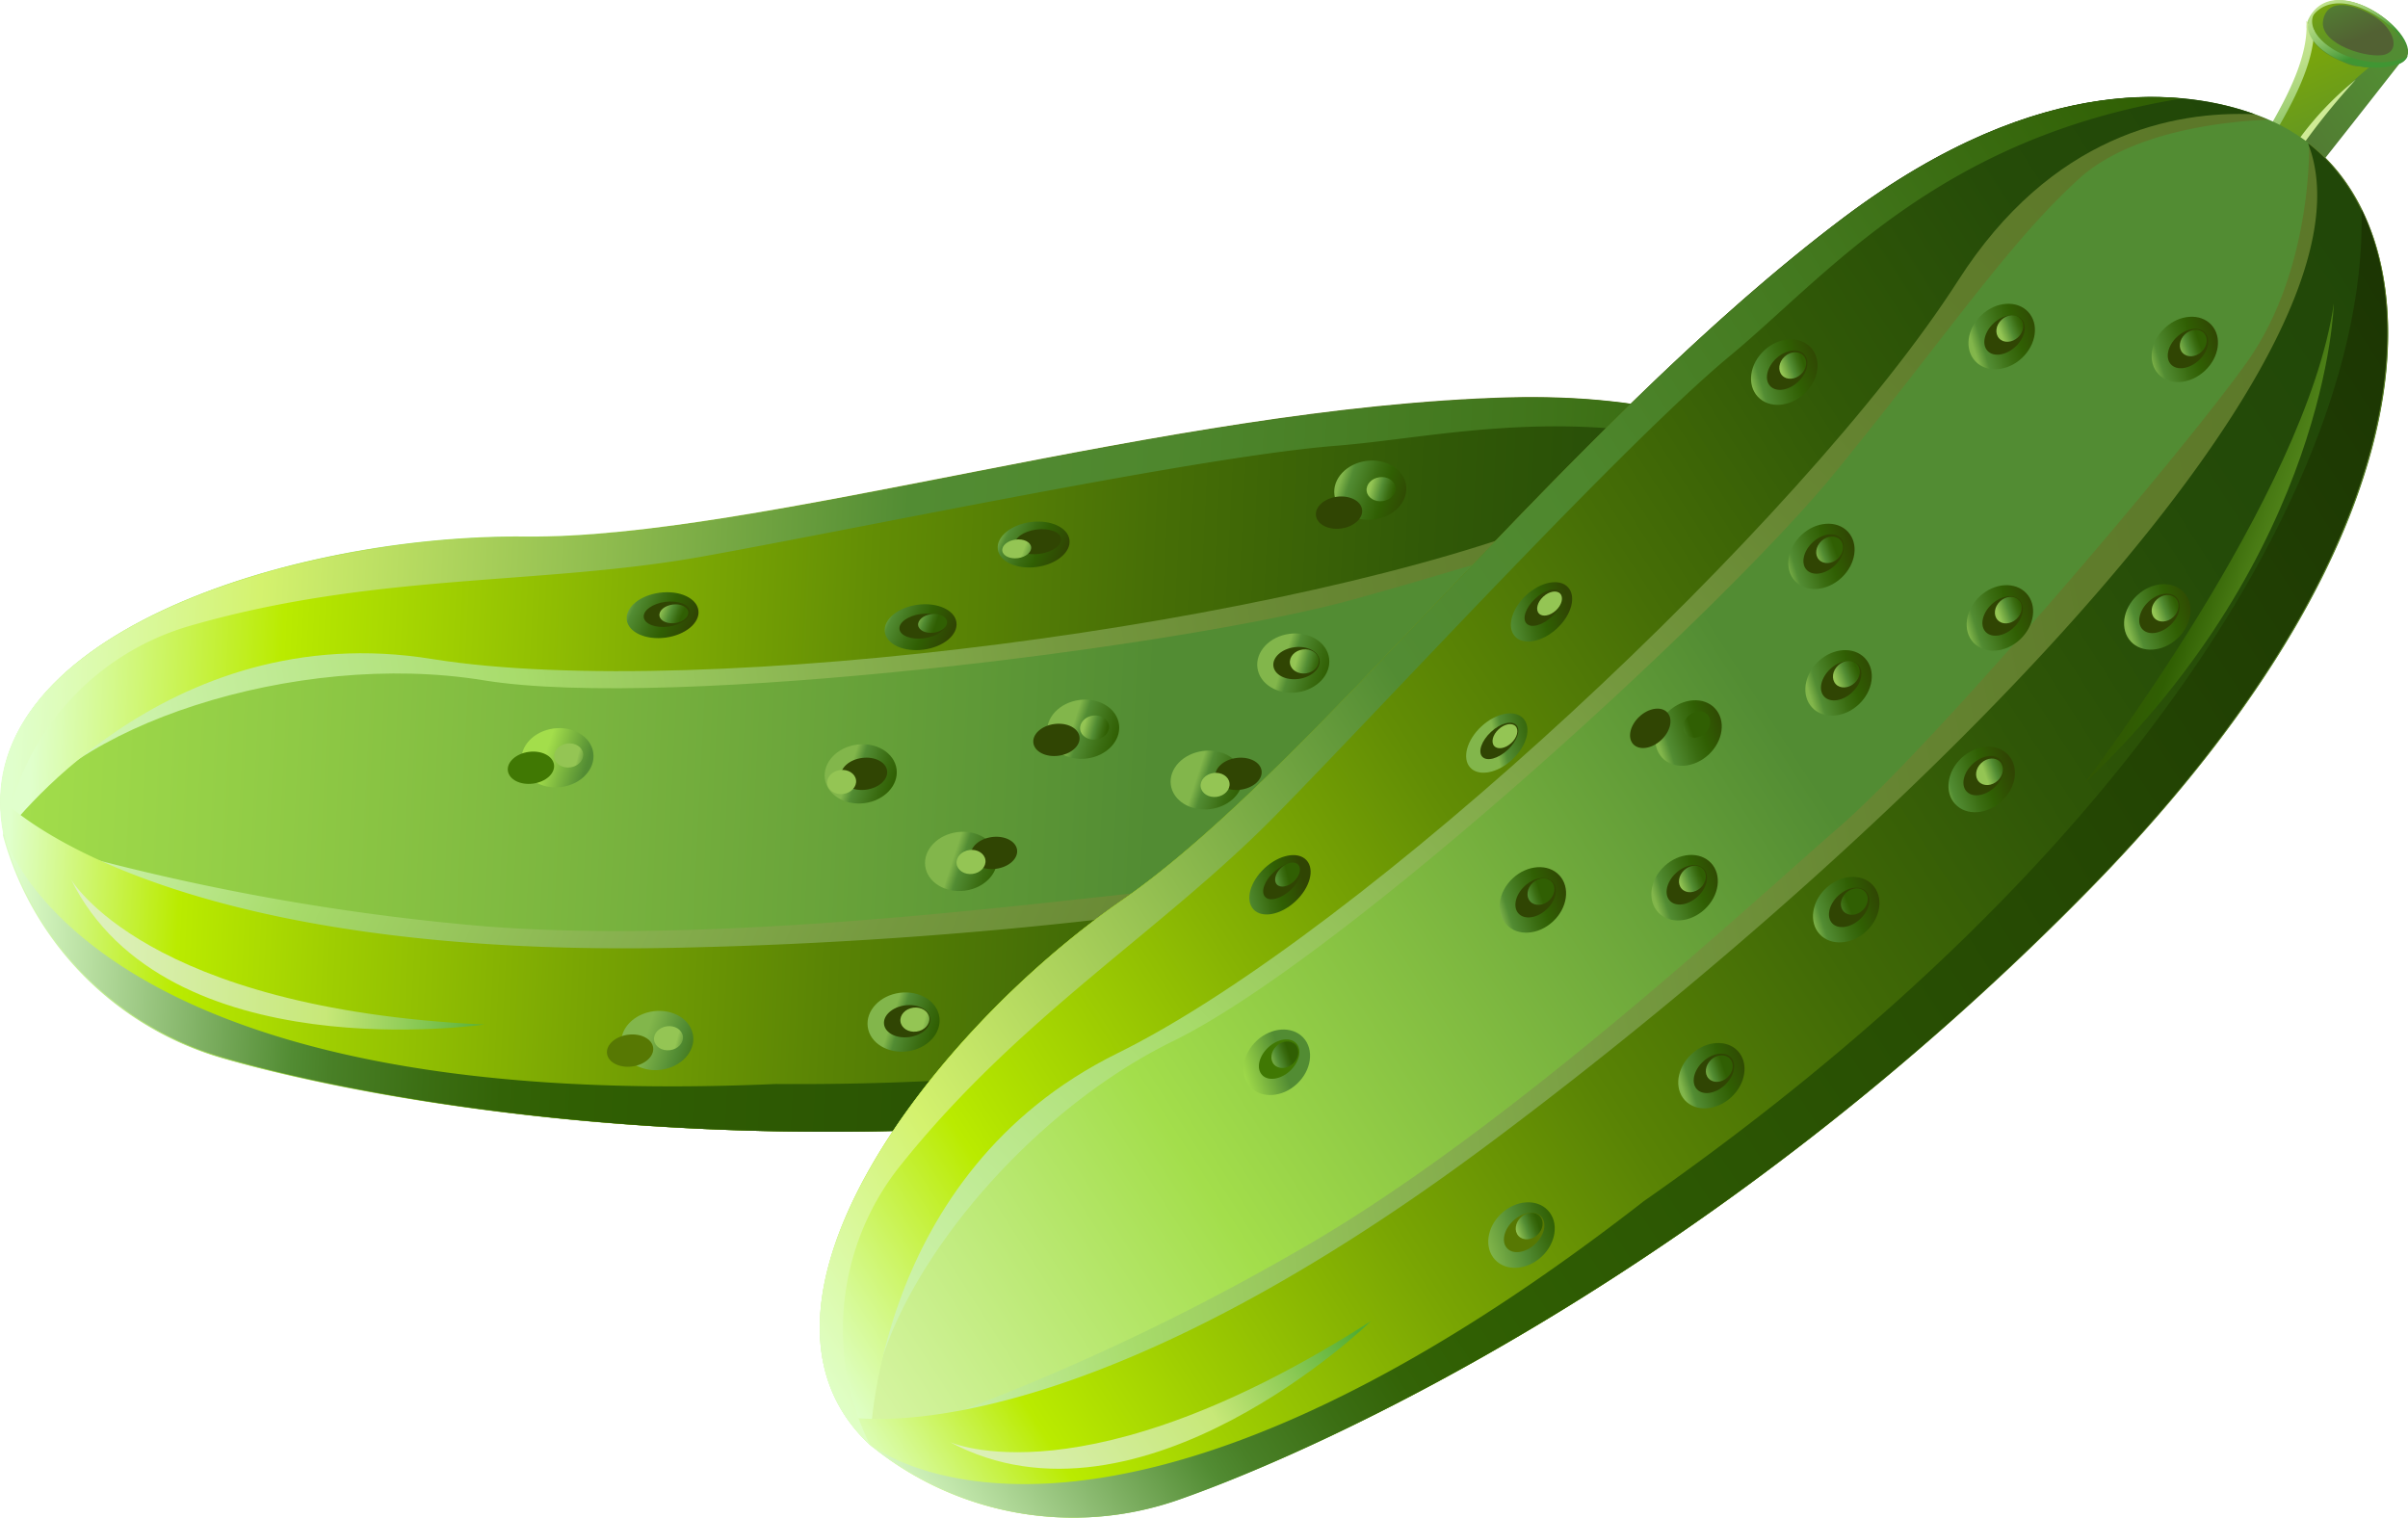 <svg xmlns="http://www.w3.org/2000/svg" xmlns:xlink="http://www.w3.org/1999/xlink" viewBox="0 0 115.89 73.04"><defs><style>.cls-1{fill:url(#linear-gradient);}.cls-2{fill:url(#linear-gradient-2);}.cls-3{fill:url(#linear-gradient-3);}.cls-4{fill:url(#linear-gradient-4);}.cls-5{fill:url(#linear-gradient-5);}.cls-6{fill:url(#linear-gradient-6);}.cls-7{fill:url(#linear-gradient-7);}.cls-8{fill:url(#linear-gradient-8);}.cls-9{fill:url(#linear-gradient-9);}.cls-10{fill:url(#linear-gradient-10);}.cls-11{fill:url(#linear-gradient-11);}.cls-12{fill:url(#linear-gradient-12);}.cls-13{fill:url(#linear-gradient-13);}.cls-14{fill:url(#linear-gradient-14);}.cls-15{fill:url(#linear-gradient-15);}.cls-16{fill:url(#linear-gradient-16);}.cls-17{fill:url(#linear-gradient-17);}.cls-18{fill:url(#linear-gradient-18);}.cls-19{fill:#304503;}.cls-20{fill:url(#linear-gradient-19);}.cls-21{fill:url(#linear-gradient-20);}.cls-22{fill:#407803;}.cls-23{fill:url(#linear-gradient-21);}.cls-24{fill:url(#linear-gradient-22);}.cls-25{fill:url(#linear-gradient-23);}.cls-26{fill:url(#linear-gradient-24);}.cls-27{fill:url(#linear-gradient-25);}.cls-28{fill:url(#linear-gradient-26);}.cls-29{fill:url(#linear-gradient-27);}.cls-30{fill:url(#linear-gradient-28);}.cls-31{fill:url(#linear-gradient-29);}.cls-32{fill:url(#linear-gradient-30);}.cls-33{fill:url(#linear-gradient-31);}.cls-34{fill:url(#linear-gradient-32);}.cls-35{fill:url(#linear-gradient-33);}.cls-36{fill:url(#linear-gradient-34);}.cls-37{fill:url(#linear-gradient-35);}.cls-38{fill:url(#linear-gradient-36);}.cls-39{fill:url(#linear-gradient-37);}.cls-40{fill:url(#linear-gradient-38);}.cls-41{fill:#577803;}.cls-42{fill:url(#linear-gradient-39);}.cls-43{fill:url(#linear-gradient-40);}.cls-44{fill:url(#linear-gradient-41);}.cls-45{fill:url(#linear-gradient-42);}.cls-46{fill:url(#linear-gradient-43);}.cls-47{fill:url(#linear-gradient-44);}.cls-48{fill:url(#linear-gradient-45);}.cls-49{fill:url(#linear-gradient-46);}.cls-50{fill:url(#linear-gradient-47);}.cls-51{fill:url(#linear-gradient-48);}.cls-52{fill:url(#linear-gradient-49);}.cls-53{fill:url(#linear-gradient-50);}.cls-54{fill:url(#linear-gradient-51);}.cls-55{fill:url(#linear-gradient-52);}.cls-56{fill:url(#linear-gradient-53);}.cls-57{fill:url(#linear-gradient-54);}.cls-58{fill:url(#linear-gradient-55);}.cls-59{fill:url(#linear-gradient-56);}.cls-60{fill:url(#linear-gradient-57);}.cls-61{fill:url(#linear-gradient-58);}.cls-62{fill:url(#linear-gradient-59);}.cls-63{fill:url(#linear-gradient-60);}.cls-64{fill:url(#linear-gradient-61);}.cls-65{fill:url(#linear-gradient-62);}.cls-66{fill:url(#linear-gradient-63);}.cls-67{fill:url(#linear-gradient-64);}.cls-68{fill:url(#linear-gradient-65);}.cls-69{fill:url(#linear-gradient-66);}.cls-70{fill:url(#linear-gradient-67);}.cls-71{fill:url(#linear-gradient-68);}.cls-72{fill:url(#linear-gradient-69);}.cls-73{fill:url(#linear-gradient-70);}.cls-74{fill:url(#linear-gradient-71);}.cls-75{fill:url(#linear-gradient-72);}.cls-76{fill:url(#linear-gradient-73);}.cls-77{fill:url(#linear-gradient-74);}.cls-78{fill:url(#linear-gradient-75);}.cls-79{fill:url(#linear-gradient-76);}.cls-80{fill:url(#linear-gradient-77);}.cls-81{fill:url(#linear-gradient-78);}.cls-82{fill:url(#linear-gradient-79);}.cls-83{fill:url(#linear-gradient-80);}.cls-84{fill:url(#linear-gradient-81);}.cls-85{fill:url(#linear-gradient-82);}.cls-86{fill:url(#linear-gradient-83);}.cls-87{fill:url(#linear-gradient-84);}.cls-88{fill:url(#linear-gradient-85);}.cls-89{fill:url(#linear-gradient-86);}.cls-90{fill:url(#linear-gradient-87);}.cls-91{fill:url(#linear-gradient-88);}.cls-92{fill:url(#linear-gradient-89);}.cls-93{fill:url(#linear-gradient-90);}.cls-94{fill:url(#linear-gradient-91);}.cls-95{fill:url(#linear-gradient-92);}.cls-96{fill:url(#linear-gradient-93);}.cls-97{fill:url(#linear-gradient-94);}.cls-98{fill:url(#linear-gradient-95);}.cls-99{fill:url(#linear-gradient-96);}.cls-100{fill:url(#linear-gradient-97);}.cls-101{fill:url(#linear-gradient-98);}.cls-102{fill:url(#linear-gradient-99);}.cls-103{fill:url(#linear-gradient-100);}.cls-104{fill:url(#linear-gradient-101);}.cls-105{fill:url(#linear-gradient-102);}.cls-106{fill:url(#linear-gradient-103);}.cls-107{fill:url(#linear-gradient-104);}.cls-108{fill:url(#linear-gradient-105);}.cls-109{fill:url(#linear-gradient-106);}</style><linearGradient id="linear-gradient" x1="677.23" y1="-61.23" x2="690.44" y2="-61.23" gradientTransform="matrix(1, 0.05, 0.05, -1, -588.1, -63.8)" gradientUnits="userSpaceOnUse"><stop offset="0.01" stop-color="#526133"/><stop offset="1" stop-color="#528c33"/></linearGradient><linearGradient id="linear-gradient-2" x1="-67.73" y1="422.86" x2="-58.41" y2="422.86" gradientTransform="matrix(0.21, -0.98, 0.98, 0.21, -309.19, -122.24)" gradientUnits="userSpaceOnUse"><stop offset="0.01" stop-color="#528c33"/><stop offset="1" stop-color="#85ad00"/></linearGradient><linearGradient id="linear-gradient-3" x1="-61.55" y1="428.09" x2="-57.48" y2="428.09" xlink:href="#linear-gradient-2"/><linearGradient id="linear-gradient-4" x1="-61.17" y1="428.12" x2="-57.45" y2="428.12" gradientTransform="matrix(0.21, -0.98, 0.98, 0.21, -309.19, -122.24)" gradientUnits="userSpaceOnUse"><stop offset="0" stop-color="#409633"/><stop offset="0.13" stop-color="#60a949"/><stop offset="0.31" stop-color="#88c165"/><stop offset="0.49" stop-color="#a7d37a"/><stop offset="0.67" stop-color="#bde08a"/><stop offset="0.84" stop-color="#cae893"/><stop offset="0.99" stop-color="#cfeb96"/></linearGradient><linearGradient id="linear-gradient-5" x1="-60.87" y1="428.27" x2="-57.75" y2="428.27" gradientTransform="matrix(0.21, -0.98, 0.98, 0.21, -309.19, -122.24)" xlink:href="#linear-gradient"/><linearGradient id="linear-gradient-6" x1="-1.23" y1="429.19" x2="1.98" y2="429.19" gradientTransform="matrix(0.22, -1.28, 0.94, 0.2, -311.06, -54.64)" xlink:href="#linear-gradient-4"/><linearGradient id="linear-gradient-7" x1="-66.34" y1="421.68" x2="-57.91" y2="421.68" xlink:href="#linear-gradient-4"/><linearGradient id="linear-gradient-8" x1="-61.55" y1="428.01" x2="-57.6" y2="428.01" xlink:href="#linear-gradient-4"/><linearGradient id="linear-gradient-9" x1="592.23" y1="-70.73" x2="685.05" y2="-70.73" gradientTransform="matrix(1, 0.05, 0.05, -1, -588.1, -63.8)" gradientUnits="userSpaceOnUse"><stop offset="0" stop-color="#a3de4b"/><stop offset="0.59" stop-color="#528c33"/></linearGradient><linearGradient id="linear-gradient-10" x1="747.42" y1="13.45" x2="829.7" y2="13.45" gradientTransform="matrix(0.91, 0.41, 0.41, -0.91, -678.1, -274.04)" gradientUnits="userSpaceOnUse"><stop offset="0.01" stop-color="#e0ffcc"/><stop offset="0.19" stop-color="#a7db6a"/><stop offset="0.22" stop-color="#a2d465"/><stop offset="0.36" stop-color="#89b350"/><stop offset="0.51" stop-color="#75993f"/><stop offset="0.66" stop-color="#678733"/><stop offset="0.82" stop-color="#5f7c2b"/><stop offset="1" stop-color="#5c7829"/></linearGradient><linearGradient id="linear-gradient-11" x1="743.19" y1="-5.47" x2="822.29" y2="47.2" gradientTransform="matrix(0.91, 0.41, 0.41, -0.91, -678.1, -274.04)" gradientUnits="userSpaceOnUse"><stop offset="0.01" stop-color="#e0ffcc"/><stop offset="0.31" stop-color="#a7db6a"/><stop offset="0.33" stop-color="#a2d465"/><stop offset="0.46" stop-color="#89b350"/><stop offset="0.58" stop-color="#75993f"/><stop offset="0.71" stop-color="#678733"/><stop offset="0.85" stop-color="#5f7c2b"/><stop offset="1" stop-color="#5c7829"/></linearGradient><linearGradient id="linear-gradient-12" x1="592.2" y1="-64.46" x2="683.15" y2="-64.46" gradientTransform="matrix(1, 0.05, 0.05, -1, -588.1, -63.8)" gradientUnits="userSpaceOnUse"><stop offset="0.01" stop-color="#e0ffcc"/><stop offset="0.14" stop-color="#baeb00"/><stop offset="0.16" stop-color="#b3e400"/><stop offset="0.31" stop-color="#87b403"/><stop offset="0.45" stop-color="#628d05"/><stop offset="0.6" stop-color="#466e06"/><stop offset="0.74" stop-color="#315907"/><stop offset="0.88" stop-color="#254b08"/><stop offset="1" stop-color="#214708"/></linearGradient><linearGradient id="linear-gradient-13" x1="592.23" y1="-75.33" x2="685.05" y2="-75.33" gradientTransform="matrix(1, 0.05, 0.05, -1, -588.1, -63.8)" gradientUnits="userSpaceOnUse"><stop offset="0" stop-color="#e0ffcc"/><stop offset="0.09" stop-color="#baeb00"/><stop offset="0.17" stop-color="#9fce01"/><stop offset="0.3" stop-color="#79a503"/><stop offset="0.43" stop-color="#598305"/><stop offset="0.57" stop-color="#406906"/><stop offset="0.71" stop-color="#2f5607"/><stop offset="0.85" stop-color="#244b08"/><stop offset="1" stop-color="#214708"/></linearGradient><linearGradient id="linear-gradient-14" x1="592.24" y1="-64.45" x2="680.61" y2="-64.45" gradientTransform="matrix(1, 0.05, 0.05, -1, -588.1, -63.8)" gradientUnits="userSpaceOnUse"><stop offset="0" stop-color="#e0ffcc"/><stop offset="0.13" stop-color="#d4f26e"/><stop offset="0.48" stop-color="#528c33"/><stop offset="0.62" stop-color="#4e872d"/><stop offset="0.8" stop-color="#42771d"/><stop offset="1" stop-color="#305f03"/></linearGradient><linearGradient id="linear-gradient-15" x1="592.47" y1="-77.35" x2="684.98" y2="-77.35" gradientTransform="matrix(1, 0.05, 0.05, -1, -588.1, -63.8)" gradientUnits="userSpaceOnUse"><stop offset="0" stop-color="#e0ffcc"/><stop offset="0.15" stop-color="#528c33"/><stop offset="0.17" stop-color="#498027"/><stop offset="0.22" stop-color="#3b6e13"/><stop offset="0.26" stop-color="#336307"/><stop offset="0.3" stop-color="#305f03"/><stop offset="1" stop-color="#1c3603"/></linearGradient><linearGradient id="linear-gradient-16" x1="595.78" y1="-81.92" x2="615.98" y2="-81.92" gradientTransform="matrix(1, 0.05, 0.05, -1, -588.1, -63.8)" gradientUnits="userSpaceOnUse"><stop offset="0" stop-color="#dff1c1"/><stop offset="0.6" stop-color="#c7e878"/><stop offset="0.8" stop-color="#8ecb57"/><stop offset="1" stop-color="#52ad33"/></linearGradient><linearGradient id="linear-gradient-17" x1="676.07" y1="-82.56" x2="668.59" y2="-73.07" gradientTransform="matrix(1, 0.05, 0.05, -1, -588.1, -63.8)" gradientUnits="userSpaceOnUse"><stop offset="0.01" stop-color="#75ab33"/><stop offset="0.15" stop-color="#70a52f"/><stop offset="0.33" stop-color="#619525"/><stop offset="0.54" stop-color="#487a14"/><stop offset="0.7" stop-color="#305f03"/><stop offset="0.92" stop-color="#305203"/></linearGradient><linearGradient id="linear-gradient-18" x1="782.18" y1="11.65" x2="785.65" y2="12.04" gradientTransform="matrix(0.85, 0.53, 0.53, -0.85, -630.96, -365.89)" gradientUnits="userSpaceOnUse"><stop offset="0" stop-color="#82b64b"/><stop offset="0.13" stop-color="#528c33"/><stop offset="0.45" stop-color="#3a6c11"/><stop offset="0.63" stop-color="#305f03"/><stop offset="1" stop-color="#304503"/></linearGradient><linearGradient id="linear-gradient-19" x1="784.86" y1="12.98" x2="786.02" y2="13.17" gradientTransform="matrix(0.85, 0.53, 0.53, -0.85, -632.85, -364.8)" gradientUnits="userSpaceOnUse"><stop offset="0" stop-color="#94c554"/><stop offset="0.45" stop-color="#528c33"/><stop offset="0.77" stop-color="#3a6c11"/><stop offset="0.96" stop-color="#305f03"/></linearGradient><linearGradient id="linear-gradient-20" x1="768.56" y1="6.35" x2="772.04" y2="6.75" gradientTransform="matrix(0.85, 0.53, 0.53, -0.85, -631.2, -363.97)" xlink:href="#linear-gradient-9"/><linearGradient id="linear-gradient-21" x1="770.11" y1="6.77" x2="771.27" y2="6.96" gradientTransform="matrix(0.85, 0.53, 0.53, -0.85, -631.08, -364.29)" xlink:href="#linear-gradient-19"/><linearGradient id="linear-gradient-22" x1="789.25" y1="15.57" x2="792.73" y2="15.97" gradientTransform="matrix(0.85, 0.53, 0.53, -0.85, -633.28, -363.69)" xlink:href="#linear-gradient-18"/><linearGradient id="linear-gradient-23" x1="792.14" y1="12.07" x2="793.3" y2="12.26" gradientTransform="matrix(0.85, 0.53, 0.53, -0.85, -632.27, -365.55)" xlink:href="#linear-gradient-19"/><linearGradient id="linear-gradient-24" x1="791.07" y1="18" x2="794.55" y2="18.39" gradientTransform="matrix(0.85, 0.53, 0.53, -0.85, -631.15, -367.31)" xlink:href="#linear-gradient-18"/><linearGradient id="linear-gradient-25" x1="791.19" y1="22.19" x2="792.35" y2="22.38" gradientTransform="matrix(0.85, 0.53, 0.53, -0.85, -632.07, -365.66)" xlink:href="#linear-gradient-19"/><linearGradient id="linear-gradient-26" x1="798.4" y1="24" x2="801.87" y2="24.4" gradientTransform="matrix(0.85, 0.53, 0.53, -0.85, -633.78, -365.33)" xlink:href="#linear-gradient-18"/><linearGradient id="linear-gradient-27" x1="801.31" y1="20.3" x2="802.47" y2="20.48" gradientTransform="matrix(0.85, 0.53, 0.53, -0.85, -632.64, -367.11)" xlink:href="#linear-gradient-19"/><linearGradient id="linear-gradient-28" x1="798.97" y1="25.07" x2="802.45" y2="25.46" gradientTransform="matrix(0.85, 0.53, 0.53, -0.85, -631.34, -368.9)" xlink:href="#linear-gradient-18"/><linearGradient id="linear-gradient-29" x1="799.12" y1="29.02" x2="800.28" y2="29.2" gradientTransform="matrix(0.85, 0.53, 0.53, -0.85, -632.2, -367.19)" xlink:href="#linear-gradient-19"/><linearGradient id="linear-gradient-30" x1="806.84" y1="20.62" x2="810.32" y2="21.02" gradientTransform="matrix(0.85, 0.53, 0.53, -0.85, -630.56, -369.2)" xlink:href="#linear-gradient-18"/><linearGradient id="linear-gradient-31" x1="808.2" y1="25.19" x2="809.36" y2="25.37" gradientTransform="matrix(0.85, 0.53, 0.53, -0.85, -633, -366.08)" xlink:href="#linear-gradient-19"/><linearGradient id="linear-gradient-32" x1="804.31" y1="17.69" x2="807.78" y2="18.08" gradientTransform="matrix(0.85, 0.53, 0.53, -0.85, -632.46, -365.42)" xlink:href="#linear-gradient-18"/><linearGradient id="linear-gradient-33" x1="806.02" y1="13.53" x2="807.17" y2="13.71" gradientTransform="matrix(0.85, 0.53, 0.53, -0.85, -629.61, -368.87)" xlink:href="#linear-gradient-19"/><linearGradient id="linear-gradient-34" x1="796.69" y1="13.06" x2="800.16" y2="13.46" gradientTransform="matrix(0.85, 0.53, 0.53, -0.85, -632.54, -364.39)" xlink:href="#linear-gradient-18"/><linearGradient id="linear-gradient-35" x1="798.43" y1="8.83" x2="799.58" y2="9.02" gradientTransform="matrix(0.85, 0.53, 0.53, -0.85, -629.76, -367.37)" xlink:href="#linear-gradient-19"/><linearGradient id="linear-gradient-36" x1="788.97" y1="1.6" x2="792.44" y2="2" gradientTransform="matrix(0.85, 0.53, 0.53, -0.85, -629.37, -366.05)" xlink:href="#linear-gradient-18"/><linearGradient id="linear-gradient-37" x1="790.51" y1="2.03" x2="791.66" y2="2.21" gradientTransform="matrix(0.85, 0.53, 0.53, -0.85, -629.26, -366.37)" xlink:href="#linear-gradient-19"/><linearGradient id="linear-gradient-38" x1="778.53" y1="-4.08" x2="782" y2="-3.69" gradientTransform="matrix(0.85, 0.53, 0.53, -0.85, -629.21, -364.72)" gradientUnits="userSpaceOnUse"><stop offset="0" stop-color="#82b64b"/><stop offset="0.47" stop-color="#528c33"/><stop offset="0.81" stop-color="#3a6c11"/><stop offset="1" stop-color="#305f03"/></linearGradient><linearGradient id="linear-gradient-39" x1="780.07" y1="-3.67" x2="781.22" y2="-3.48" gradientTransform="matrix(0.85, 0.53, 0.53, -0.85, -629.25, -364.8)" xlink:href="#linear-gradient-19"/><linearGradient id="linear-gradient-40" x1="814.28" y1="19.15" x2="817.75" y2="19.55" gradientTransform="matrix(0.85, 0.53, 0.53, -0.85, -629.84, -370.07)" xlink:href="#linear-gradient-18"/><linearGradient id="linear-gradient-41" x1="815.82" y1="19.53" x2="816.98" y2="19.71" gradientTransform="matrix(0.85, 0.53, 0.53, -0.85, -629.69, -370.38)" xlink:href="#linear-gradient-19"/><linearGradient id="linear-gradient-42" x1="809.53" y1="33.86" x2="813" y2="34.26" gradientTransform="matrix(0.85, 0.53, 0.53, -0.85, -631.71, -370.67)" xlink:href="#linear-gradient-18"/><linearGradient id="linear-gradient-43" x1="811.08" y1="34.27" x2="812.24" y2="34.45" gradientTransform="matrix(0.85, 0.53, 0.53, -0.85, -632.14, -370.02)" xlink:href="#linear-gradient-19"/><linearGradient id="linear-gradient-44" x1="818.07" y1="31.49" x2="821.55" y2="31.88" gradientTransform="matrix(0.85, 0.53, 0.53, -0.85, -630.9, -371.52)" xlink:href="#linear-gradient-18"/><linearGradient id="linear-gradient-45" x1="818.17" y1="36.65" x2="819.33" y2="36.83" gradientTransform="matrix(0.85, 0.53, 0.53, -0.85, -632.71, -368.91)" xlink:href="#linear-gradient-19"/><linearGradient id="linear-gradient-46" x1="797.61" y1="38.2" x2="801.09" y2="38.59" gradientTransform="matrix(0.85, 0.53, 0.53, -0.85, -633.63, -367.33)" xlink:href="#linear-gradient-18"/><linearGradient id="linear-gradient-47" x1="799.05" y1="38.55" x2="800.21" y2="38.74" gradientTransform="matrix(0.85, 0.53, 0.53, -0.85, -633.63, -367.39)" xlink:href="#linear-gradient-19"/><linearGradient id="linear-gradient-48" x1="868.23" y1="-108.19" x2="871.7" y2="-107.79" gradientTransform="matrix(0.85, 0.41, 0.53, -0.65, -632.58, -400.71)" xlink:href="#linear-gradient-18"/><linearGradient id="linear-gradient-49" x1="870.78" y1="-106.59" x2="871.94" y2="-106.41" gradientTransform="matrix(0.85, 0.41, 0.53, -0.65, -634.57, -399.54)" xlink:href="#linear-gradient-19"/><linearGradient id="linear-gradient-50" x1="853.53" y1="-119" x2="857" y2="-118.6" gradientTransform="matrix(0.85, 0.41, 0.53, -0.65, -632.29, -398.33)" xlink:href="#linear-gradient-18"/><linearGradient id="linear-gradient-51" x1="855.12" y1="-119.69" x2="856.27" y2="-119.51" gradientTransform="matrix(0.85, 0.41, 0.53, -0.65, -631.64, -399.08)" xlink:href="#linear-gradient-19"/><linearGradient id="linear-gradient-52" x1="865.37" y1="-114.37" x2="868.84" y2="-113.97" gradientTransform="matrix(0.85, 0.41, 0.53, -0.65, -632.44, -399.62)" xlink:href="#linear-gradient-18"/><linearGradient id="linear-gradient-53" x1="866.85" y1="-114.17" x2="868.01" y2="-113.98" gradientTransform="matrix(0.85, 0.41, 0.53, -0.65, -632.32, -399.9)" xlink:href="#linear-gradient-19"/><linearGradient id="linear-gradient-54" x1="371.13" y1="-399.68" x2="384.34" y2="-399.68" gradientTransform="matrix(0.84, -0.54, -0.54, -0.84, -423.51, -124.12)" xlink:href="#linear-gradient"/><linearGradient id="linear-gradient-55" x1="-449.79" y1="175.58" x2="-440.46" y2="175.58" gradientTransform="translate(-225.76 -335.35) rotate(-112.97)" xlink:href="#linear-gradient-2"/><linearGradient id="linear-gradient-56" x1="-443.61" y1="180.84" x2="-439.55" y2="180.84" gradientTransform="translate(-225.76 -335.35) rotate(-112.97)" xlink:href="#linear-gradient-2"/><linearGradient id="linear-gradient-57" x1="-443.22" y1="180.83" x2="-439.52" y2="180.83" gradientTransform="translate(-225.76 -335.35) rotate(-112.97)" xlink:href="#linear-gradient-4"/><linearGradient id="linear-gradient-58" x1="-442.92" y1="180.99" x2="-439.82" y2="180.99" gradientTransform="translate(-225.76 -335.35) rotate(-112.97)" xlink:href="#linear-gradient"/><linearGradient id="linear-gradient-59" x1="-297.1" y1="155.49" x2="-293.89" y2="155.49" gradientTransform="matrix(-0.56, -1.17, 0.88, -0.38, -190.1, -277.05)" xlink:href="#linear-gradient-4"/><linearGradient id="linear-gradient-60" x1="-448.4" y1="174.38" x2="-439.97" y2="174.38" gradientTransform="translate(-225.76 -335.35) rotate(-112.97)" xlink:href="#linear-gradient-4"/><linearGradient id="linear-gradient-61" x1="-443.61" y1="180.77" x2="-439.67" y2="180.77" gradientTransform="translate(-225.76 -335.35) rotate(-112.97)" xlink:href="#linear-gradient-4"/><linearGradient id="linear-gradient-62" x1="286.15" y1="-409.2" x2="378.96" y2="-409.2" gradientTransform="matrix(0.84, -0.54, -0.54, -0.84, -423.51, -124.12)" gradientUnits="userSpaceOnUse"><stop offset="0" stop-color="#dbf7ab"/><stop offset="0.23" stop-color="#a3de4b"/><stop offset="0.61" stop-color="#528c33"/></linearGradient><linearGradient id="linear-gradient-63" x1="587.31" y1="-412.9" x2="669.66" y2="-412.9" gradientTransform="matrix(0.98, -0.19, -0.19, -0.98, -618.09, -243.42)" xlink:href="#linear-gradient-10"/><linearGradient id="linear-gradient-64" x1="583" y1="-431.89" x2="662.09" y2="-379.22" gradientTransform="matrix(0.98, -0.19, -0.19, -0.98, -618.09, -243.42)" xlink:href="#linear-gradient-11"/><linearGradient id="linear-gradient-65" x1="286.15" y1="-402.89" x2="377.06" y2="-402.89" gradientTransform="matrix(0.84, -0.54, -0.54, -0.84, -423.51, -124.12)" xlink:href="#linear-gradient-12"/><linearGradient id="linear-gradient-66" x1="286.15" y1="-413.79" x2="378.96" y2="-413.79" gradientTransform="matrix(0.84, -0.54, -0.54, -0.84, -423.51, -124.12)" xlink:href="#linear-gradient-13"/><linearGradient id="linear-gradient-67" x1="286.15" y1="-402.89" x2="374.52" y2="-402.89" gradientTransform="matrix(0.84, -0.54, -0.54, -0.84, -423.51, -124.12)" xlink:href="#linear-gradient-14"/><linearGradient id="linear-gradient-68" x1="286.4" y1="-415.83" x2="378.89" y2="-415.83" gradientTransform="matrix(0.84, -0.54, -0.54, -0.84, -423.51, -124.12)" xlink:href="#linear-gradient-15"/><linearGradient id="linear-gradient-69" x1="289.7" y1="-420.38" x2="309.9" y2="-420.38" gradientTransform="matrix(0.84, -0.54, -0.54, -0.84, -423.51, -124.12)" xlink:href="#linear-gradient-16"/><linearGradient id="linear-gradient-70" x1="370.25" y1="-420.26" x2="362.77" y2="-410.76" gradientTransform="matrix(0.84, -0.54, -0.54, -0.84, -423.51, -124.12)" xlink:href="#linear-gradient-17"/><linearGradient id="linear-gradient-71" x1="621.94" y1="-410.19" x2="625.41" y2="-409.79" gradientTransform="matrix(0.85, 0.53, 0.53, -0.85, -239.06, -635.74)" xlink:href="#linear-gradient-18"/><linearGradient id="linear-gradient-72" x1="623.52" y1="-414.34" x2="624.68" y2="-414.16" gradientTransform="matrix(0.85, 0.53, 0.53, -0.85, -238.27, -637.95)" xlink:href="#linear-gradient-19"/><linearGradient id="linear-gradient-73" x1="608.33" y1="-415.52" x2="611.8" y2="-415.12" gradientTransform="matrix(0.85, 0.53, 0.53, -0.85, -237.03, -625.25)" xlink:href="#linear-gradient-9"/><linearGradient id="linear-gradient-74" x1="609.91" y1="-419.67" x2="611.07" y2="-419.49" gradientTransform="matrix(0.85, 0.53, 0.53, -0.85, -235.85, -627.61)" xlink:href="#linear-gradient-19"/><linearGradient id="linear-gradient-75" x1="629" y1="-411.64" x2="632.47" y2="-411.24" gradientTransform="matrix(0.85, 0.53, 0.53, -0.85, -236.8, -641.2)" xlink:href="#linear-gradient-18"/><linearGradient id="linear-gradient-76" x1="630.51" y1="-411.01" x2="631.67" y2="-410.83" gradientTransform="matrix(0.85, 0.53, 0.53, -0.85, -237.25, -641.49)" xlink:href="#linear-gradient-19"/><linearGradient id="linear-gradient-77" x1="630.63" y1="-404.39" x2="634.1" y2="-403.99" gradientTransform="matrix(0.85, 0.53, 0.53, -0.85, -241.83, -643.34)" xlink:href="#linear-gradient-18"/><linearGradient id="linear-gradient-78" x1="632.35" y1="-408.12" x2="633.51" y2="-407.94" gradientTransform="matrix(0.85, 0.53, 0.53, -0.85, -242, -645.11)" xlink:href="#linear-gradient-19"/><linearGradient id="linear-gradient-79" x1="638.18" y1="-403.39" x2="641.65" y2="-403" gradientTransform="matrix(0.85, 0.53, 0.53, -0.85, -241.54, -648.9)" xlink:href="#linear-gradient-18"/><linearGradient id="linear-gradient-80" x1="639.9" y1="-407.14" x2="641.06" y2="-406.95" gradientTransform="matrix(0.85, 0.53, 0.53, -0.85, -240.53, -651.24)" xlink:href="#linear-gradient-19"/><linearGradient id="linear-gradient-81" x1="638.71" y1="-401.44" x2="642.18" y2="-401.04" gradientTransform="matrix(0.85, 0.53, 0.53, -0.85, -245.07, -651.75)" xlink:href="#linear-gradient-18"/><linearGradient id="linear-gradient-82" x1="640.33" y1="-400.9" x2="641.48" y2="-400.71" gradientTransform="matrix(0.85, 0.53, 0.53, -0.85, -245.4, -652)" xlink:href="#linear-gradient-19"/><linearGradient id="linear-gradient-83" x1="646.65" y1="-405.78" x2="650.12" y2="-405.39" gradientTransform="matrix(0.85, 0.53, 0.53, -0.85, -240.72, -656.81)" xlink:href="#linear-gradient-18"/><linearGradient id="linear-gradient-84" x1="648.19" y1="-405.39" x2="649.35" y2="-405.21" gradientTransform="matrix(0.85, 0.53, 0.53, -0.85, -240.64, -657.29)" xlink:href="#linear-gradient-19"/><linearGradient id="linear-gradient-85" x1="644.27" y1="-413.23" x2="647.75" y2="-412.83" gradientTransform="matrix(0.85, 0.53, 0.53, -0.85, -236.02, -653.94)" xlink:href="#linear-gradient-18"/><linearGradient id="linear-gradient-86" x1="645.82" y1="-412.84" x2="646.98" y2="-412.66" gradientTransform="matrix(0.85, 0.53, 0.53, -0.85, -235.21, -654.76)" xlink:href="#linear-gradient-19"/><linearGradient id="linear-gradient-87" x1="636.68" y1="-418.13" x2="640.15" y2="-417.73" gradientTransform="matrix(0.85, 0.53, 0.53, -0.85, -233.14, -648)" xlink:href="#linear-gradient-18"/><linearGradient id="linear-gradient-88" x1="638.23" y1="-417.73" x2="639.39" y2="-417.55" gradientTransform="matrix(0.85, 0.53, 0.53, -0.85, -234.28, -647.93)" xlink:href="#linear-gradient-19"/><linearGradient id="linear-gradient-89" x1="628.7" y1="-424.93" x2="632.17" y2="-424.54" gradientTransform="matrix(0.85, 0.53, 0.53, -0.85, -228.98, -641.68)" xlink:href="#linear-gradient-18"/><linearGradient id="linear-gradient-90" x1="630.32" y1="-424.38" x2="631.48" y2="-424.2" gradientTransform="matrix(0.85, 0.53, 0.53, -0.85, -229.81, -641.7)" xlink:href="#linear-gradient-19"/><linearGradient id="linear-gradient-91" x1="618.33" y1="-430.49" x2="621.8" y2="-430.09" gradientTransform="matrix(0.85, 0.53, 0.53, -0.85, -226.65, -633.16)" xlink:href="#linear-gradient-38"/><linearGradient id="linear-gradient-92" x1="619.61" y1="-425.9" x2="620.77" y2="-425.72" gradientTransform="matrix(0.85, 0.53, 0.53, -0.85, -227.97, -631.67)" xlink:href="#linear-gradient-19"/><linearGradient id="linear-gradient-93" x1="653.83" y1="-403.2" x2="657.3" y2="-402.8" gradientTransform="matrix(0.85, 0.53, 0.53, -0.85, -239.59, -660.2)" xlink:href="#linear-gradient-18"/><linearGradient id="linear-gradient-94" x1="655.56" y1="-406.99" x2="656.71" y2="-406.8" gradientTransform="matrix(0.85, 0.53, 0.53, -0.85, -238.58, -662.54)" xlink:href="#linear-gradient-19"/><linearGradient id="linear-gradient-95" x1="649.09" y1="-388.54" x2="652.56" y2="-388.14" gradientTransform="matrix(0.85, 0.53, 0.53, -0.85, -250.78, -658.71)" xlink:href="#linear-gradient-18"/><linearGradient id="linear-gradient-96" x1="650.88" y1="-392.1" x2="652.03" y2="-391.91" gradientTransform="matrix(0.85, 0.53, 0.53, -0.85, -249.86, -660.98)" xlink:href="#linear-gradient-19"/><linearGradient id="linear-gradient-97" x1="657.81" y1="-395.03" x2="661.28" y2="-394.63" gradientTransform="matrix(0.85, 0.53, 0.53, -0.85, -247.17, -666.34)" xlink:href="#linear-gradient-18"/><linearGradient id="linear-gradient-98" x1="659.39" y1="-389.45" x2="660.55" y2="-389.27" gradientTransform="matrix(0.85, 0.53, 0.53, -0.85, -249.29, -664.33)" xlink:href="#linear-gradient-19"/><linearGradient id="linear-gradient-99" x1="638.74" y1="-392.17" x2="642.21" y2="-391.77" gradientTransform="matrix(0.85, 0.53, 0.53, -0.85, -251.57, -652.91)" xlink:href="#linear-gradient-18"/><linearGradient id="linear-gradient-100" x1="640.09" y1="-387.47" x2="641.24" y2="-387.29" gradientTransform="matrix(0.85, 0.53, 0.53, -0.85, -252.99, -651.24)" xlink:href="#linear-gradient-19"/><linearGradient id="linear-gradient-101" x1="754.9" y1="-606.66" x2="758.37" y2="-606.26" gradientTransform="matrix(0.85, 0.41, 0.53, -0.65, -247.83, -675.08)" xlink:href="#linear-gradient-18"/><linearGradient id="linear-gradient-102" x1="751.57" y1="-593.84" x2="752.73" y2="-593.66" gradientTransform="matrix(0.85, 0.41, 0.53, -0.66, -248.88, -670.81)" xlink:href="#linear-gradient-19"/><linearGradient id="linear-gradient-103" x1="740.32" y1="-617.03" x2="743.79" y2="-616.63" gradientTransform="matrix(0.85, 0.41, 0.53, -0.65, -242.7, -662.78)" xlink:href="#linear-gradient-18"/><linearGradient id="linear-gradient-104" x1="741.62" y1="-617.24" x2="742.77" y2="-617.06" gradientTransform="matrix(0.85, 0.41, 0.53, -0.65, -242.31, -663.53)" xlink:href="#linear-gradient-19"/><linearGradient id="linear-gradient-105" x1="747.42" y1="-601.06" x2="750.89" y2="-600.66" gradientTransform="matrix(0.85, 0.41, 0.53, -0.66, -244.78, -667.41)" xlink:href="#linear-gradient-18"/><linearGradient id="linear-gradient-106" x1="748.75" y1="-600.47" x2="749.9" y2="-600.29" gradientTransform="matrix(0.85, 0.41, 0.53, -0.66, -245.11, -667.65)" xlink:href="#linear-gradient-19"/></defs><title>Asset 1</title><g id="Layer_2" data-name="Layer 2"><g id="Layer_1-2" data-name="Layer 1"><path class="cls-1" d="M96.32,24.37c-1.72,2.71-7.28,4-10.79,6,.33.73.94,2.74,1.49,3.18a11.42,11.42,0,0,1,4.48-2.74c2.45-.69,7.34-2.17,7.34-2.17C95.94,27.75,96.32,24.37,96.32,24.37Z"/><path class="cls-2" d="M97.8,27.92a20.32,20.32,0,0,0-11.5,4.3c-.15-.18-.45-1.22-.58-1.43a3.73,3.73,0,0,1,1.07-.93c1.47-.81,8.89-3.6,9.4-5C96.19,24.83,96,27.67,97.8,27.92Z"/><path class="cls-3" d="M96.38,24.35c-1.2.65.07,3.55,2.21,4.21S99.07,22.9,96.38,24.35Z"/><path class="cls-4" d="M96.32,24.45a.82.82,0,0,0-.27.24.81.81,0,0,1,.35-.37c2.24-1.21,3.75,3,3,4C99.92,27.09,98.43,23.29,96.32,24.45Z"/><path class="cls-5" d="M96.92,24.75c-.82.84.78,2.83,1.55,3.09s1-.79.63-1.77S97.73,23.91,96.92,24.75Z"/><path class="cls-6" d="M96.54,28a15.1,15.1,0,0,0-7.66,2.64A34,34,0,0,1,96.54,28Z"/><path class="cls-7" d="M96.32,24.9c-1.88,2.55-7.23,3.8-10.64,5.76-.06-.11-.11-.21-.16-.32,3.51-2,9.09-3.29,10.81-6A4.31,4.31,0,0,0,96.32,24.9Z"/><path class="cls-8" d="M96.41,24.35a1.82,1.82,0,0,1,.51-.19l-.2.09c-1.2.64.07,3.55,2.21,4.21a.94.94,0,0,0,.31,0,.7.7,0,0,1-.62,0C96.48,27.91,95.22,25,96.41,24.35Z"/><path class="cls-9" d="M.2,40.2A15.36,15.36,0,0,0,10.76,50.93c7.18,2.08,27.63,6,52.92,1.37s31.94-17.13,28.89-24c0,0-3.47-9.6-19.94-9.15S36.45,26,25.27,25.85-1.78,30.67.2,40.2Z"/><path class="cls-10" d="M84.47,36c-5.17,1.84-23,6.31-29,6.9S33.66,45.6,22.32,44.49A111.76,111.76,0,0,1,.14,40.11v.09A15.36,15.36,0,0,0,10.7,50.93c7.18,2.08,27.63,6,52.92,1.37C87.87,47.86,95,36.19,92.83,29.17h0S89.63,34.21,84.47,36Z"/><path class="cls-11" d="M92,27.12c-1.54-2.55-6.47-8.32-19.34-8-16.47.45-36.18,6.82-47.36,6.7S-1.78,30.63.2,40.17v.15c.07-.1.13-.22.21-.36C3,35,14.22,31.26,23.27,32.74S57,31.1,65.1,28.86s13.14-4.14,17.58-4.74C86.23,23.67,90.39,26.09,92,27.12Z"/><path class="cls-12" d="M20.82,31.72c13,2.08,41.74-1.71,54.52-6.91,7.72-3.14,13.16-.69,16.26,1.75-1.89-2.74-7-7.73-19-7.4-16.47.45-36.18,6.82-47.36,6.7S-1.81,30.67.17,40.21C.2,40.2,7.84,29.6,20.82,31.72Z"/><path class="cls-13" d="M63.68,52.31C87.93,47.87,95,36.2,92.89,29.18,90.32,39.47,59.15,45,33.12,45.6c-24,.62-32-6.08-33.08-7.18a7.75,7.75,0,0,0,.17,1.75A15.36,15.36,0,0,0,10.77,50.9C17.94,53,38.39,56.94,63.68,52.31Z"/><path class="cls-14" d="M89.18,23.89c-2.86-2.45-7.92-5-16.54-4.74-16.47.45-36.18,6.82-47.36,6.7S-1.77,30.66.21,40.2h0a12.59,12.59,0,0,1,9-10.1c8.88-2.55,16.81-1.92,24.56-3.31S57.59,22,64.22,21.46C70.22,21,78.4,18.6,89.18,23.89Z"/><path class="cls-15" d="M63.68,52.31c20-3.66,28.34-12.24,29.44-19.07-6.8,10.23-26.44,19.15-55.8,18.93C3.88,53.65.19,40.17.19,40.17A15.36,15.36,0,0,0,10.75,50.9C17.94,53,38.39,56.94,63.68,52.31Z"/><path class="cls-16" d="M3.41,42.31s3.55,6.23,19.9,7C23.32,49.29,8,51.6,3.41,42.31Z"/><path class="cls-17" d="M89.44,36.18S82.32,45.76,66.24,48C66.24,48,83.06,43,89.44,36.18Z"/><ellipse class="cls-18" cx="41.42" cy="37.24" rx="1.74" ry="1.42" transform="translate(-4.53 5.77) rotate(-7.55)"/><ellipse class="cls-19" cx="41.58" cy="37.24" rx="1.12" ry="0.77" transform="translate(-4.55 5.82) rotate(-7.59)"/><ellipse class="cls-20" cx="40.51" cy="37.64" rx="0.7" ry="0.58" transform="translate(-4.56 5.59) rotate(-7.48)"/><ellipse class="cls-21" cx="26.83" cy="36.47" rx="1.74" ry="1.42" transform="translate(-4.56 3.84) rotate(-7.55)"/><ellipse class="cls-22" cx="25.55" cy="36.95" rx="1.12" ry="0.77" transform="translate(-4.59 3.64) rotate(-7.48)"/><ellipse class="cls-23" cx="27.37" cy="36.36" rx="0.7" ry="0.58" transform="translate(-4.55 3.92) rotate(-7.57)"/><ellipse class="cls-24" cx="46.25" cy="41.46" rx="1.74" ry="1.42" transform="translate(-5 6.37) rotate(-7.48)"/><ellipse class="cls-19" cx="47.84" cy="41.05" rx="1.12" ry="0.77" transform="translate(-4.98 6.64) rotate(-7.55)"/><ellipse class="cls-25" cx="46.73" cy="41.48" rx="0.7" ry="0.58" transform="translate(-5 6.44) rotate(-7.48)"/><ellipse class="cls-26" cx="52.13" cy="35.1" rx="1.74" ry="1.42" transform="translate(-4.16 7.15) rotate(-7.55)"/><ellipse class="cls-19" cx="50.84" cy="35.61" rx="1.12" ry="0.77" transform="translate(-4.2 6.92) rotate(-7.48)"/><ellipse class="cls-27" cx="52.68" cy="35.01" rx="0.7" ry="0.58" transform="translate(-4.15 7.24) rotate(-7.56)"/><ellipse class="cls-28" cx="58.07" cy="37.54" rx="1.74" ry="1.41" transform="translate(-4.39 7.88) rotate(-7.48)"/><ellipse class="cls-19" cx="59.61" cy="37.24" rx="1.12" ry="0.77" transform="translate(-4.39 8.18) rotate(-7.57)"/><ellipse class="cls-29" cx="58.48" cy="37.77" rx="0.7" ry="0.58" transform="translate(-4.42 7.94) rotate(-7.48)"/><ellipse class="cls-30" cx="62.24" cy="31.91" rx="1.74" ry="1.42" transform="translate(-3.66 8.48) rotate(-7.57)"/><ellipse class="cls-19" cx="62.4" cy="31.91" rx="1.12" ry="0.77" transform="translate(-3.66 8.49) rotate(-7.56)"/><ellipse class="cls-31" cx="62.78" cy="31.83" rx="0.7" ry="0.58" transform="translate(-3.65 8.55) rotate(-7.57)"/><ellipse class="cls-32" cx="67.6" cy="39.19" rx="1.74" ry="1.41" transform="translate(-4.56 9.21) rotate(-7.54)"/><ellipse class="cls-19" cx="67.75" cy="39.19" rx="1.12" ry="0.77" transform="translate(-4.56 9.24) rotate(-7.55)"/><ellipse class="cls-33" cx="66.38" cy="40.29" rx="0.7" ry="0.58" transform="translate(-4.68 8.99) rotate(-7.48)"/><ellipse class="cls-34" cx="60.77" cy="45.81" rx="1.74" ry="1.41" transform="translate(-5.45 8.3) rotate(-7.48)"/><ellipse class="cls-19" cx="62.53" cy="44.98" rx="1.12" ry="0.77" transform="translate(-5.35 8.58) rotate(-7.53)"/><ellipse class="cls-35" cx="62.89" cy="44.97" rx="0.7" ry="0.58" transform="translate(-5.38 8.68) rotate(-7.57)"/><ellipse class="cls-36" cx="51.97" cy="46.82" rx="1.74" ry="1.42" transform="translate(-5.65 7.16) rotate(-7.48)"/><ellipse class="cls-19" cx="52.17" cy="46.72" rx="1.12" ry="0.77" transform="translate(-5.64 7.19) rotate(-7.48)"/><ellipse class="cls-37" cx="53.93" cy="46.36" rx="0.7" ry="0.58" transform="translate(-5.62 7.49) rotate(-7.55)"/><ellipse class="cls-38" cx="43.49" cy="49.19" rx="1.74" ry="1.42" transform="translate(-6.09 6.14) rotate(-7.55)"/><ellipse class="cls-19" cx="43.66" cy="49.15" rx="1.12" ry="0.77" transform="translate(-6.09 6.17) rotate(-7.56)"/><ellipse class="cls-39" cx="44.03" cy="49.07" rx="0.7" ry="0.58" transform="translate(-6.08 6.23) rotate(-7.57)"/><ellipse class="cls-40" cx="31.63" cy="50.08" rx="1.74" ry="1.42" transform="translate(-6.32 4.6) rotate(-7.57)"/><ellipse class="cls-41" cx="30.32" cy="50.56" rx="1.12" ry="0.77" transform="translate(-6.32 4.38) rotate(-7.48)"/><ellipse class="cls-42" cx="32.17" cy="49.97" rx="0.7" ry="0.58" transform="translate(-6.3 4.67) rotate(-7.57)"/><ellipse class="cls-43" cx="73.77" cy="43.6" rx="1.74" ry="1.42" transform="translate(-5.09 10.07) rotate(-7.55)"/><ellipse class="cls-19" cx="73.93" cy="43.58" rx="1.12" ry="0.77" transform="translate(-5.11 10.15) rotate(-7.59)"/><ellipse class="cls-44" cx="74.3" cy="43.53" rx="0.7" ry="0.58" transform="translate(-5.09 10.17) rotate(-7.57)"/><ellipse class="cls-45" cx="75.48" cy="28.24" rx="1.74" ry="1.42" transform="translate(-3.06 10.19) rotate(-7.57)"/><ellipse class="cls-19" cx="75.67" cy="28.12" rx="1.12" ry="0.77" transform="translate(-3.04 10.19) rotate(-7.55)"/><ellipse class="cls-46" cx="76.03" cy="28.13" rx="0.7" ry="0.58" transform="translate(-3.02 10.18) rotate(-7.51)"/><ellipse class="cls-47" cx="82.29" cy="33.91" rx="1.74" ry="1.42" transform="translate(-3.75 11.14) rotate(-7.57)"/><ellipse class="cls-19" cx="82.5" cy="33.8" rx="1.12" ry="0.77" transform="translate(-3.73 11.15) rotate(-7.56)"/><ellipse class="cls-48" cx="82.82" cy="33.84" rx="0.7" ry="0.58" transform="translate(-3.72 11.13) rotate(-7.52)"/><ellipse class="cls-49" cx="65.95" cy="23.59" rx="1.74" ry="1.42" transform="translate(-2.53 8.87) rotate(-7.55)"/><ellipse class="cls-19" cx="64.44" cy="24.67" rx="1.12" ry="0.77" transform="translate(-2.66 8.6) rotate(-7.48)"/><ellipse class="cls-50" cx="66.47" cy="23.54" rx="0.7" ry="0.58" transform="translate(-2.52 8.94) rotate(-7.55)"/><ellipse class="cls-51" cx="49.75" cy="26.21" rx="1.74" ry="1.09" transform="translate(-3.02 6.77) rotate(-7.56)"/><ellipse class="cls-19" cx="49.96" cy="26.07" rx="1.12" ry="0.59" transform="translate(-3 6.8) rotate(-7.56)"/><ellipse class="cls-52" cx="48.93" cy="26.41" rx="0.7" ry="0.45" transform="translate(-3.02 6.6) rotate(-7.48)"/><ellipse class="cls-53" cx="31.89" cy="29.61" rx="1.74" ry="1.09" transform="translate(-3.62 4.45) rotate(-7.56)"/><ellipse class="cls-19" cx="32.09" cy="29.56" rx="1.12" ry="0.6" transform="translate(-3.62 4.5) rotate(-7.59)"/><ellipse class="cls-54" cx="32.43" cy="29.54" rx="0.7" ry="0.45" transform="translate(-3.62 4.55) rotate(-7.6)"/><ellipse class="cls-55" cx="44.31" cy="30.18" rx="1.74" ry="1.09" transform="translate(-3.58 6.08) rotate(-7.54)"/><ellipse class="cls-19" cx="44.5" cy="30.1" rx="1.12" ry="0.59" transform="matrix(0.99, -0.13, 0.13, 0.99, -3.57, 6.12)"/><ellipse class="cls-56" cx="44.88" cy="30" rx="0.7" ry="0.45" transform="translate(-3.55 6.16) rotate(-7.55)"/><path class="cls-57" d="M111.07,1c.17,3.2-3.64,7.45-5.33,11.13.68.4,2.35,1.69,3,1.73A11.43,11.43,0,0,1,110.8,9c1.6-2,4.73-6,4.73-6C112.75,4,111.07,1,111.07,1Z"/><path class="cls-58" d="M114.32,3a20.31,20.31,0,0,0-6.89,10.16c-.23-.06-1.07-.73-1.29-.83a3.72,3.72,0,0,1,.33-1.38c.73-1.51,5.16-8.08,4.75-9.55C111.25,1.45,112.71,3.9,114.32,3Z"/><path class="cls-59" d="M111.14.94c-.6,1.22,2.12,2.86,4.24,2.16S112.49-1.8,111.14.94Z"/><path class="cls-60" d="M111.11,1.08a.8.8,0,0,0-.08.35.81.81,0,0,1,.07-.51c1.13-2.28,4.77.24,4.76,1.55C115.61,1.14,112.19-1.11,111.11,1.08Z"/><path class="cls-61" d="M111.8,1c-.18,1.16,2.27,1.86,3,1.62s.39-1.24-.5-1.81S112-.19,111.8,1Z"/><path class="cls-62" d="M113.38,3.83a15.09,15.09,0,0,0-4.72,6.58A33.9,33.9,0,0,1,113.38,3.83Z"/><path class="cls-63" d="M111.37,1.46c-.06,3.17-3.7,7.28-5.34,10.85l-.32-.17C107.4,8.46,111.22,4.2,111,1A4.3,4.3,0,0,0,111.37,1.46Z"/><path class="cls-64" d="M111.16.93a1.78,1.78,0,0,1,.31-.45l-.11.19c-.6,1.22,2.12,2.86,4.24,2.16a.89.89,0,0,0,.28-.14.71.71,0,0,1-.48.4C113.32,3.79,110.56,2.15,111.16.93Z"/><path class="cls-65" d="M41.87,69.54a15.35,15.35,0,0,0,14.82,2.64c7.07-2.46,26-11.1,44-29.51s16.13-32.45,9.66-36.3c0,0-8.38-5.82-21.55,4.08S63.24,36.95,54,43.33,34.74,62.91,41.87,69.54Z"/><path class="cls-66" d="M108.18,17.37C105,21.86,93.1,35.81,88.56,39.76S72.32,54.6,62.43,60.21a112,112,0,0,1-20.62,9.27l.07.06A15.35,15.35,0,0,0,56.7,72.18c7.07-2.46,26-11.1,44-29.51C117.91,25,116.95,11.38,111.13,6.9h0S111.32,12.89,108.18,17.37Z"/><path class="cls-67" d="M109.14,5.76c-2.73-1.18-10.1-3-20.38,4.69C75.59,20.35,63.2,36.95,54,43.33S34.74,62.91,41.87,69.54l.12.11a4.09,4.09,0,0,0,0-.42c-.76-5.49,6.23-15.09,14.46-19.12S83,29.27,88.32,22.74s8.32-11,11.59-14C102.46,6.27,107.26,5.84,109.14,5.76Z"/><path class="cls-68" d="M53.78,50.69c11.79-5.81,33-25.55,40.46-37.19,4.48-7,10.34-8.18,14.28-8-3.13-1.14-10.17-2.26-19.75,4.94C75.6,20.34,63.21,36.94,54,43.32S34.75,62.9,41.88,69.53C41.87,69.54,42,56.5,53.78,50.69Z"/><path class="cls-69" d="M100.65,42.67C117.86,25,116.9,11.38,111.08,6.9c3.86,9.88-18.38,32.41-39.22,48C52.61,69.32,42.28,68.43,40.72,68.19a7.81,7.81,0,0,0,1.15,1.33,15.35,15.35,0,0,0,14.82,2.64C63.76,69.72,82.7,61.08,100.65,42.67Z"/><path class="cls-70" d="M105,4.74c-3.75-.35-9.34.53-16.23,5.71C75.59,20.35,63.2,36.95,54,43.33S34.74,62.91,41.87,69.54h0a12.59,12.59,0,0,1,1.45-13.43c5.76-7.22,12.6-11.29,18.11-16.91s16.63-17.72,21.74-22C87.86,13.35,93.15,6.67,105,4.74Z"/><path class="cls-71" d="M100.65,42.67c14.19-14.56,16-26.38,13-32.59C114,22.35,103.17,41,79.11,57.81,52.7,78.37,41.91,69.54,41.91,69.54a15.35,15.35,0,0,0,14.82,2.64C63.76,69.72,82.7,61.08,100.65,42.67Z"/><path class="cls-72" d="M45.71,69.4s6.5,3,20.27-5.82C66,63.6,54.87,74.31,45.71,69.4Z"/><path class="cls-73" d="M112.32,14.6s-.26,11.93-12,23.11C100.27,37.71,111,23.83,112.32,14.6Z"/><ellipse class="cls-74" cx="73.77" cy="43.31" rx="1.74" ry="1.42" transform="translate(-9.75 61.8) rotate(-42.9)"/><ellipse class="cls-19" cx="73.91" cy="43.21" rx="1.12" ry="0.77" transform="translate(-9.66 61.82) rotate(-42.87)"/><ellipse class="cls-75" cx="74.16" cy="42.91" rx="0.7" ry="0.58" transform="translate(-9.38 61.93) rotate(-42.88)"/><ellipse class="cls-76" cx="61.45" cy="51.13" rx="1.74" ry="1.42" transform="translate(-18.37 55.5) rotate(-42.9)"/><ellipse class="cls-22" cx="61.56" cy="50.97" rx="1.12" ry="0.77" transform="translate(-18.23 55.54) rotate(-42.9)"/><ellipse class="cls-77" cx="61.83" cy="50.76" rx="0.7" ry="0.58" transform="translate(-18.01 55.68) rotate(-42.91)"/><ellipse class="cls-78" cx="81.07" cy="42.72" rx="1.74" ry="1.42" transform="translate(-7.38 66.66) rotate(-42.93)"/><ellipse class="cls-19" cx="81.18" cy="42.58" rx="1.12" ry="0.77" transform="translate(-7.25 66.73) rotate(-42.95)"/><ellipse class="cls-79" cx="81.45" cy="42.3" rx="0.7" ry="0.58" transform="translate(-7 66.79) rotate(-42.92)"/><ellipse class="cls-80" cx="81.27" cy="35.28" rx="1.74" ry="1.42" transform="translate(-2.27 64.8) rotate(-42.93)"/><ellipse class="cls-19" cx="79.42" cy="35.05" rx="1.12" ry="0.77" transform="translate(-2.58 63.54) rotate(-42.97)"/><ellipse class="cls-81" cx="81.66" cy="34.87" rx="0.7" ry="0.58" transform="translate(-1.92 64.84) rotate(-42.85)"/><ellipse class="cls-82" cx="88.48" cy="32.86" rx="1.74" ry="1.42" transform="translate(1.32 69.07) rotate(-42.93)"/><ellipse class="cls-19" cx="88.61" cy="32.76" rx="1.12" ry="0.77" transform="translate(1.4 69.08) rotate(-42.9)"/><ellipse class="cls-83" cx="88.86" cy="32.45" rx="0.7" ry="0.58" transform="translate(1.71 69.24) rotate(-42.95)"/><ellipse class="cls-84" cx="87.66" cy="26.78" rx="1.74" ry="1.41" transform="translate(5.23 66.86) rotate(-42.92)"/><ellipse class="cls-19" cx="87.77" cy="26.66" rx="1.12" ry="0.77" transform="translate(5.31 66.85) rotate(-42.88)"/><ellipse class="cls-85" cx="88.05" cy="26.46" rx="0.7" ry="0.58" transform="translate(5.55 67.03) rotate(-42.91)"/><ellipse class="cls-86" cx="96.25" cy="29.74" rx="1.74" ry="1.42" transform="translate(5.52 73.52) rotate(-42.93)"/><ellipse class="cls-19" cx="96.38" cy="29.64" rx="1.12" ry="0.77" transform="translate(5.64 73.62) rotate(-42.95)"/><ellipse class="cls-87" cx="96.65" cy="29.37" rx="0.7" ry="0.58" transform="translate(5.9 73.72) rotate(-42.95)"/><ellipse class="cls-88" cx="95.37" cy="37.52" rx="1.74" ry="1.42" transform="translate(-0.03 74.95) rotate(-42.9)"/><ellipse class="cls-19" cx="95.47" cy="37.33" rx="1.12" ry="0.77" transform="translate(0.14 75.02) rotate(-42.93)"/><ellipse class="cls-89" cx="95.75" cy="37.14" rx="0.7" ry="0.58" transform="translate(0.38 75.25) rotate(-42.98)"/><ellipse class="cls-90" cx="88.85" cy="43.78" rx="1.74" ry="1.42" transform="translate(-6.02 72.24) rotate(-42.93)"/><ellipse class="cls-19" cx="88.99" cy="43.67" rx="1.12" ry="0.77" transform="translate(-5.91 72.29) rotate(-42.92)"/><ellipse class="cls-91" cx="89.24" cy="43.39" rx="0.7" ry="0.58" transform="translate(-5.69 72.27) rotate(-42.85)"/><ellipse class="cls-92" cx="82.36" cy="51.77" rx="1.74" ry="1.41" transform="translate(-13.19 70.01) rotate(-42.96)"/><ellipse class="cls-19" cx="82.48" cy="51.66" rx="1.12" ry="0.77" transform="translate(-13.09 70.01) rotate(-42.93)"/><ellipse class="cls-93" cx="82.75" cy="51.43" rx="0.7" ry="0.58" transform="translate(-12.88 70.1) rotate(-42.91)"/><ellipse class="cls-94" cx="73.22" cy="59.44" rx="1.74" ry="1.42" transform="translate(-20.87 65.79) rotate(-42.93)"/><ellipse class="cls-41" cx="73.35" cy="59.31" rx="1.12" ry="0.77" transform="translate(-20.75 65.83) rotate(-42.92)"/><ellipse class="cls-95" cx="73.6" cy="59" rx="0.7" ry="0.58" transform="translate(-20.48 65.92) rotate(-42.92)"/><ellipse class="cls-96" cx="103.83" cy="29.69" rx="1.74" ry="1.42" transform="translate(7.58 78.67) rotate(-42.93)"/><ellipse class="cls-19" cx="103.92" cy="29.52" rx="1.12" ry="0.77" transform="translate(7.75 78.72) rotate(-42.95)"/><ellipse class="cls-97" cx="104.2" cy="29.28" rx="0.7" ry="0.58" transform="translate(7.98 78.84) rotate(-42.95)"/><ellipse class="cls-98" cx="96.34" cy="16.19" rx="1.74" ry="1.42" transform="translate(14.77 69.96) rotate(-42.93)"/><ellipse class="cls-19" cx="96.47" cy="16.12" rx="1.12" ry="0.77" transform="translate(14.85 70.01) rotate(-42.92)"/><ellipse class="cls-99" cx="96.72" cy="15.81" rx="0.7" ry="0.58" transform="translate(15.16 70.14) rotate(-42.95)"/><ellipse class="cls-100" cx="105.15" cy="16.81" rx="1.74" ry="1.41" transform="translate(16.7 76.11) rotate(-42.92)"/><ellipse class="cls-19" cx="105.3" cy="16.77" rx="1.12" ry="0.77" transform="translate(16.77 76.2) rotate(-42.92)"/><ellipse class="cls-101" cx="105.56" cy="16.51" rx="0.7" ry="0.58" transform="translate(16.97 76.24) rotate(-42.88)"/><ellipse class="cls-102" cx="85.87" cy="17.91" rx="1.74" ry="1.42" transform="translate(10.8 63.28) rotate(-42.93)"/><ellipse class="cls-19" cx="86.01" cy="17.82" rx="1.12" ry="0.77" transform="translate(10.93 63.4) rotate(-42.97)"/><ellipse class="cls-103" cx="86.28" cy="17.59" rx="0.7" ry="0.58" transform="translate(11.11 63.45) rotate(-42.91)"/><ellipse class="cls-104" cx="74.19" cy="29.45" rx="1.74" ry="1.09" transform="translate(-0.2 58.39) rotate(-42.91)"/><ellipse class="cls-19" cx="74.28" cy="29.24" rx="1.12" ry="0.59" transform="translate(-0.01 58.44) rotate(-42.94)"/><ellipse class="cls-105" cx="74.57" cy="29.05" rx="0.7" ry="0.45" transform="translate(0.16 58.49) rotate(-42.87)"/><ellipse class="cls-106" cx="61.6" cy="42.58" rx="1.74" ry="1.09" transform="translate(-12.51 53.31) rotate(-42.89)"/><ellipse class="cls-19" cx="61.71" cy="42.4" rx="1.12" ry="0.59" transform="translate(-12.36 53.35) rotate(-42.9)"/><ellipse class="cls-107" cx="61.96" cy="42.09" rx="0.7" ry="0.45" transform="translate(-12.07 53.46) rotate(-42.92)"/><ellipse class="cls-108" cx="72.03" cy="35.76" rx="1.74" ry="1.09" transform="translate(-5.08 58.57) rotate(-42.88)"/><ellipse class="cls-19" cx="72.16" cy="35.66" rx="1.12" ry="0.59" transform="translate(-4.96 58.71) rotate(-42.94)"/><ellipse class="cls-109" cx="72.43" cy="35.43" rx="0.7" ry="0.45" transform="translate(-4.76 58.74) rotate(-42.87)"/></g></g></svg>